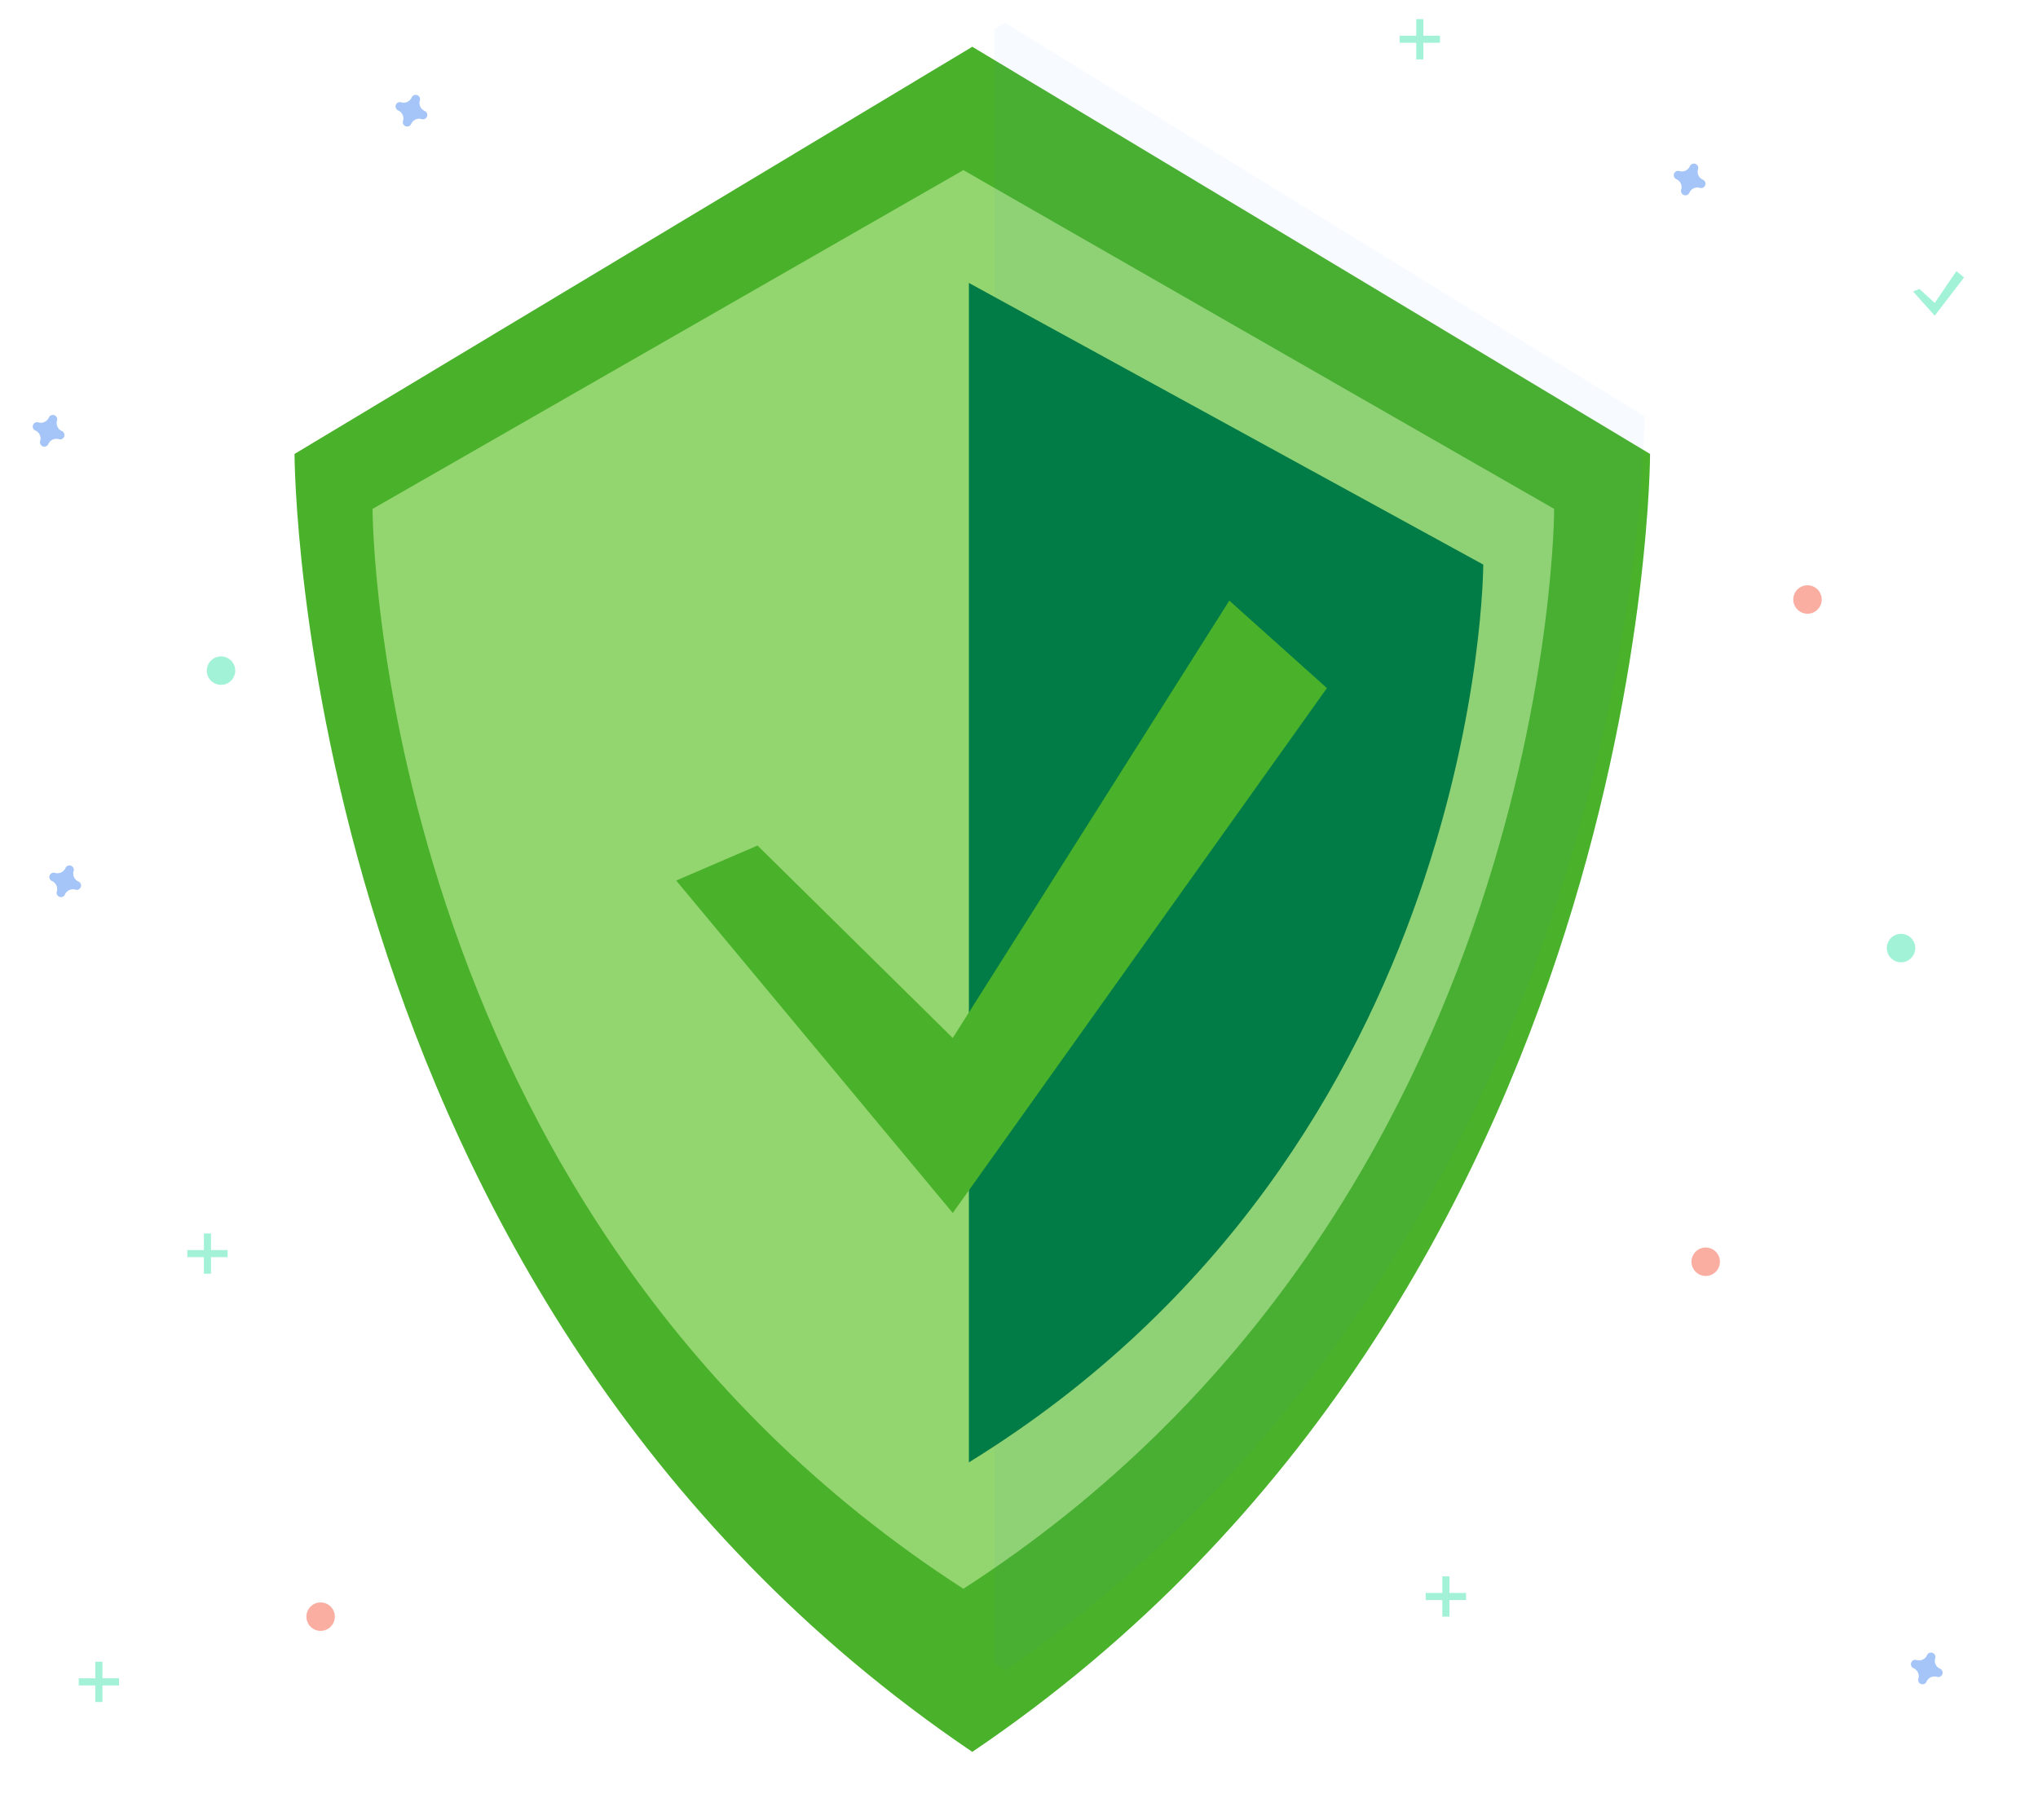 <?xml version="1.0" encoding="UTF-8" standalone="no"?>
<svg
   xmlns:dc="http://purl.org/dc/elements/1.1/"
   xmlns:cc="http://creativecommons.org/ns#"
   xmlns:rdf="http://www.w3.org/1999/02/22-rdf-syntax-ns#"
   xmlns:svg="http://www.w3.org/2000/svg"
   xmlns="http://www.w3.org/2000/svg"
   xmlns:sodipodi="http://sodipodi.sourceforge.net/DTD/sodipodi-0.dtd"
   xmlns:inkscape="http://www.inkscape.org/namespaces/inkscape"
   id="f921693e-33a8-40f4-b606-3710578972cc"
   data-name="Layer 1"
   width="859.399"
   height="767.784"
   viewBox="0 0 859.399 767.784"
   version="1.1"
   sodipodi:docname="success.svg"
   inkscape:version="0.92.4 (5da689c313, 2019-01-14)">
  <sodipodi:namedview
     pagecolor="#ffffff"
     bordercolor="#666666"
     borderopacity="1"
     objecttolerance="10"
     gridtolerance="10"
     guidetolerance="10"
     inkscape:pageopacity="0"
     inkscape:pageshadow="2"
     inkscape:window-width="1920"
     inkscape:window-height="1017"
     id="namedview100"
     showgrid="false"
     inkscape:zoom="0.30737819"
     inkscape:cx="64.889246"
     inkscape:cy="326.41105"
     inkscape:window-x="-8"
     inkscape:window-y="-8"
     inkscape:window-maximized="1"
     inkscape:current-layer="f921693e-33a8-40f4-b606-3710578972cc" />
  <defs
     id="defs9">
    <linearGradient
       id="b629f179-8ab2-4411-a7df-956765958247"
       x1="344.921"
       y1="369.397"
       x2="505.399"
       y2="369.397"
       gradientUnits="userSpaceOnUse">
      <stop
         offset="0"
         stop-color="gray"
         stop-opacity="0.25"
         id="stop2" />
      <stop
         offset="0.535"
         stop-color="gray"
         stop-opacity="0.12"
         id="stop4" />
      <stop
         offset="1"
         stop-color="gray"
         stop-opacity="0.1"
         id="stop6" />
    </linearGradient>
  </defs>
  <title
     id="title11">Security on</title>
  <path
     d="M 410.005,19.725 124.2,191.464 c 0,0 0,354.211 285.805,547.417 285.805,-193.206 285.805,-547.417 285.805,-547.417 z"
     id="path13-2"
     style="fill:#49b12a;fill-opacity:1;stroke-width:1.047"
     inkscape:connector-curvature="0" />
  <path
     d="M 406.237,71.749 157.096,214.636 c 0,0 0,294.706 249.141,455.455 C 655.378,509.342 655.378,214.636 655.378,214.636 Z"
     id="path13"
     style="fill:#93d56f;fill-opacity:1;stroke-width:0.892"
     inkscape:connector-curvature="0" />
  <path
     d="m 423.808,9.596 -4.61,2.837 V 701.36 c 1.531,1.082 3.062,2.165 4.61,3.238 269.702,-186.717 269.702,-529.031 269.702,-529.031 z"
     id="path15"
     style="opacity:0.04;fill:#378bfe;fill-opacity:1"
     inkscape:connector-curvature="0" />
  <path
     d="m 179.092,46.806 a 3.675,3.675 0 0 1 -2.047,-4.441 1.766,1.766 0 0 0 0.08,-0.408 v 0 a 1.843,1.843 0 0 0 -3.31,-1.221 v 0 a 1.766,1.766 0 0 0 -0.204,0.362 3.675,3.675 0 0 1 -4.441,2.047 1.766,1.766 0 0 0 -0.408,-0.08 v 0 a 1.843,1.843 0 0 0 -1.221,3.31 v 0 a 1.766,1.766 0 0 0 0.362,0.204 3.675,3.675 0 0 1 2.047,4.441 1.766,1.766 0 0 0 -0.08,0.408 v 0 a 1.843,1.843 0 0 0 3.31,1.221 v 0 a 1.766,1.766 0 0 0 0.204,-0.362 3.675,3.675 0 0 1 4.441,-2.047 1.766,1.766 0 0 0 0.408,0.08 v 0 a 1.843,1.843 0 0 0 1.221,-3.31 v 0 a 1.766,1.766 0 0 0 -0.362,-0.204 z"
     id="path23"
     inkscape:connector-curvature="0"
     style="opacity:0.5;fill:#4d8af0" />
  <path
     d="m 33.092,371.806 a 3.675,3.675 0 0 1 -2.047,-4.441 1.766,1.766 0 0 0 0.08,-0.408 v 0 a 1.843,1.843 0 0 0 -3.31,-1.221 v 0 a 1.766,1.766 0 0 0 -0.204,0.362 3.675,3.675 0 0 1 -4.441,2.047 1.766,1.766 0 0 0 -0.408,-0.08 v 0 a 1.843,1.843 0 0 0 -1.221,3.31 v 0 a 1.766,1.766 0 0 0 0.362,0.204 3.675,3.675 0 0 1 2.047,4.441 1.766,1.766 0 0 0 -0.08,0.408 v 0 a 1.843,1.843 0 0 0 3.31,1.221 v 0 a 1.766,1.766 0 0 0 0.204,-0.362 3.675,3.675 0 0 1 4.441,-2.047 1.766,1.766 0 0 0 0.408,0.08 v 0 a 1.843,1.843 0 0 0 1.221,-3.31 v 0 a 1.766,1.766 0 0 0 -0.362,-0.204 z"
     id="path25"
     inkscape:connector-curvature="0"
     style="opacity:0.5;fill:#4d8af0" />
  <circle
     cx="762.202"
     cy="252.85"
     r="6"
     id="circle27"
     style="opacity:0.5;fill:#f55f44" />
  <circle
     cx="135.202"
     cy="681.85"
     r="6"
     id="circle29"
     style="opacity:0.5;fill:#f55f44" />
  <circle
     cx="719.274"
     cy="532.159"
     r="6"
     id="circle31"
     style="opacity:0.5;fill:#f55f44" />
  <path
     d="m 718.092,75.806 a 3.675,3.675 0 0 1 -2.047,-4.441 1.766,1.766 0 0 0 0.08,-0.408 v 0 a 1.843,1.843 0 0 0 -3.31,-1.221 v 0 a 1.766,1.766 0 0 0 -0.204,0.362 3.675,3.675 0 0 1 -4.441,2.047 1.766,1.766 0 0 0 -0.408,-0.08 v 0 a 1.843,1.843 0 0 0 -1.221,3.31 v 0 a 1.766,1.766 0 0 0 0.362,0.204 3.675,3.675 0 0 1 2.047,4.441 1.766,1.766 0 0 0 -0.08,0.408 v 0 a 1.843,1.843 0 0 0 3.31,1.221 v 0 a 1.766,1.766 0 0 0 0.204,-0.362 3.675,3.675 0 0 1 4.441,-2.047 1.766,1.766 0 0 0 0.408,0.08 v 0 a 1.843,1.843 0 0 0 1.221,-3.31 v 0 a 1.766,1.766 0 0 0 -0.362,-0.204 z"
     id="path33"
     inkscape:connector-curvature="0"
     style="opacity:0.5;fill:#4d8af0" />
  <path
     d="m 818.092,703.806 a 3.675,3.675 0 0 1 -2.047,-4.441 1.766,1.766 0 0 0 0.08,-0.408 v 0 a 1.843,1.843 0 0 0 -3.31,-1.221 v 0 a 1.766,1.766 0 0 0 -0.204,0.362 3.675,3.675 0 0 1 -4.441,2.047 1.766,1.766 0 0 0 -0.408,-0.08 v 0 a 1.843,1.843 0 0 0 -1.221,3.31 v 0 a 1.766,1.766 0 0 0 0.362,0.204 3.675,3.675 0 0 1 2.047,4.441 1.766,1.766 0 0 0 -0.08,0.408 v 0 a 1.843,1.843 0 0 0 3.31,1.221 v 0 a 1.766,1.766 0 0 0 0.204,-0.362 3.675,3.675 0 0 1 4.441,-2.047 1.766,1.766 0 0 0 0.408,0.08 v 0 a 1.843,1.843 0 0 0 1.221,-3.31 v 0 a 1.766,1.766 0 0 0 -0.362,-0.204 z"
     id="path35"
     inkscape:connector-curvature="0"
     style="opacity:0.5;fill:#4d8af0" />
  <path
     d="m 26.092,181.806 a 3.675,3.675 0 0 1 -2.047,-4.441 1.766,1.766 0 0 0 0.08,-0.408 v 0 a 1.843,1.843 0 0 0 -3.31,-1.221 v 0 a 1.766,1.766 0 0 0 -0.204,0.362 3.675,3.675 0 0 1 -4.441,2.047 1.766,1.766 0 0 0 -0.408,-0.08 v 0 a 1.843,1.843 0 0 0 -1.221,3.31 v 0 a 1.766,1.766 0 0 0 0.362,0.204 3.675,3.675 0 0 1 2.047,4.441 1.766,1.766 0 0 0 -0.08,0.408 v 0 a 1.843,1.843 0 0 0 3.31,1.221 v 0 a 1.766,1.766 0 0 0 0.204,-0.362 3.675,3.675 0 0 1 4.441,-2.047 1.766,1.766 0 0 0 0.408,0.08 v 0 a 1.843,1.843 0 0 0 1.221,-3.31 v 0 a 1.766,1.766 0 0 0 -0.362,-0.204 z"
     id="path37"
     inkscape:connector-curvature="0"
     style="opacity:0.5;fill:#4d8af0" />
  <circle
     cx="93.202"
     cy="282.85"
     r="6"
     id="circle39"
     style="opacity:0.5;fill:#47e6b1" />
  <circle
     cx="801.639"
     cy="399.863"
     r="6"
     id="circle41"
     style="opacity:0.5;fill:#47e6b1" />
  <g
     id="g47"
     transform="translate(13.803,8.052)"
     style="opacity:0.5">
    <rect
       x="583.399"
       width="3"
       height="17"
       id="rect43"
       y="0"
       style="fill:#47e6b1" />
    <rect
       x="753.7"
       y="66.108"
       width="3"
       height="17"
       transform="rotate(90,703.103,-43.596)"
       id="rect45"
       style="fill:#47e6b1" />
  </g>
  <g
     id="g53"
     transform="translate(13.803,-1.15)"
     style="opacity:0.5">
    <rect
       x="594.399"
       y="666"
       width="3"
       height="17"
       id="rect49"
       style="fill:#47e6b1" />
    <rect
       x="764.7"
       y="732.108"
       width="3"
       height="17"
       transform="rotate(90,714.103,622.404)"
       id="rect51"
       style="fill:#47e6b1" />
  </g>
  <g
     id="g59"
     transform="translate(13.803,-1.15)"
     style="opacity:0.5">
    <rect
       x="26.399"
       y="702"
       width="3"
       height="17"
       id="rect55"
       style="fill:#47e6b1" />
    <rect
       x="196.7"
       y="768.108"
       width="3"
       height="17"
       transform="rotate(90,146.103,658.404)"
       id="rect57"
       style="fill:#47e6b1" />
  </g>
  <g
     id="g65"
     transform="translate(-623.421,124.224)"
     style="opacity:0.5">
    <rect
       x="709.399"
       y="396"
       width="3"
       height="17"
       id="rect61"
       style="fill:#47e6b1" />
    <rect
       x="879.7"
       y="462.108"
       width="3"
       height="17"
       transform="rotate(90,829.103,352.404)"
       id="rect63"
       style="fill:#47e6b1" />
  </g>
  <polygon
     points="802.049,128.924 811.177,115.5 814.399,118.185 802.049,134.294 792.921,124.092 795.606,123.018 "
     id="polygon67"
     transform="translate(13.803,-1.15)"
     style="opacity:0.5;fill:#47e6b1" />
  <path
     d="m 408.57,119.328 v 497.448 c 0,0 -216.902,-133.643 0,0 C 625.472,483.133 625.472,238.122 625.472,238.122 Z"
     id="path13-3"
     style="fill:#017c46;fill-opacity:1;stroke-width:0.759"
     inkscape:connector-curvature="0"
     sodipodi:nodetypes="ccccc" />
  <polygon
     points="378.106,349.868 419.349,387.674 477.777,301.75 498.399,318.935 419.349,422.044 360.921,356.742 "
     id="polygon21"
     transform="matrix(1.996,0,0,2.147,-435.257,-394.541)"
     style="fill:#49b12a;fill-opacity:1" />
</svg>
